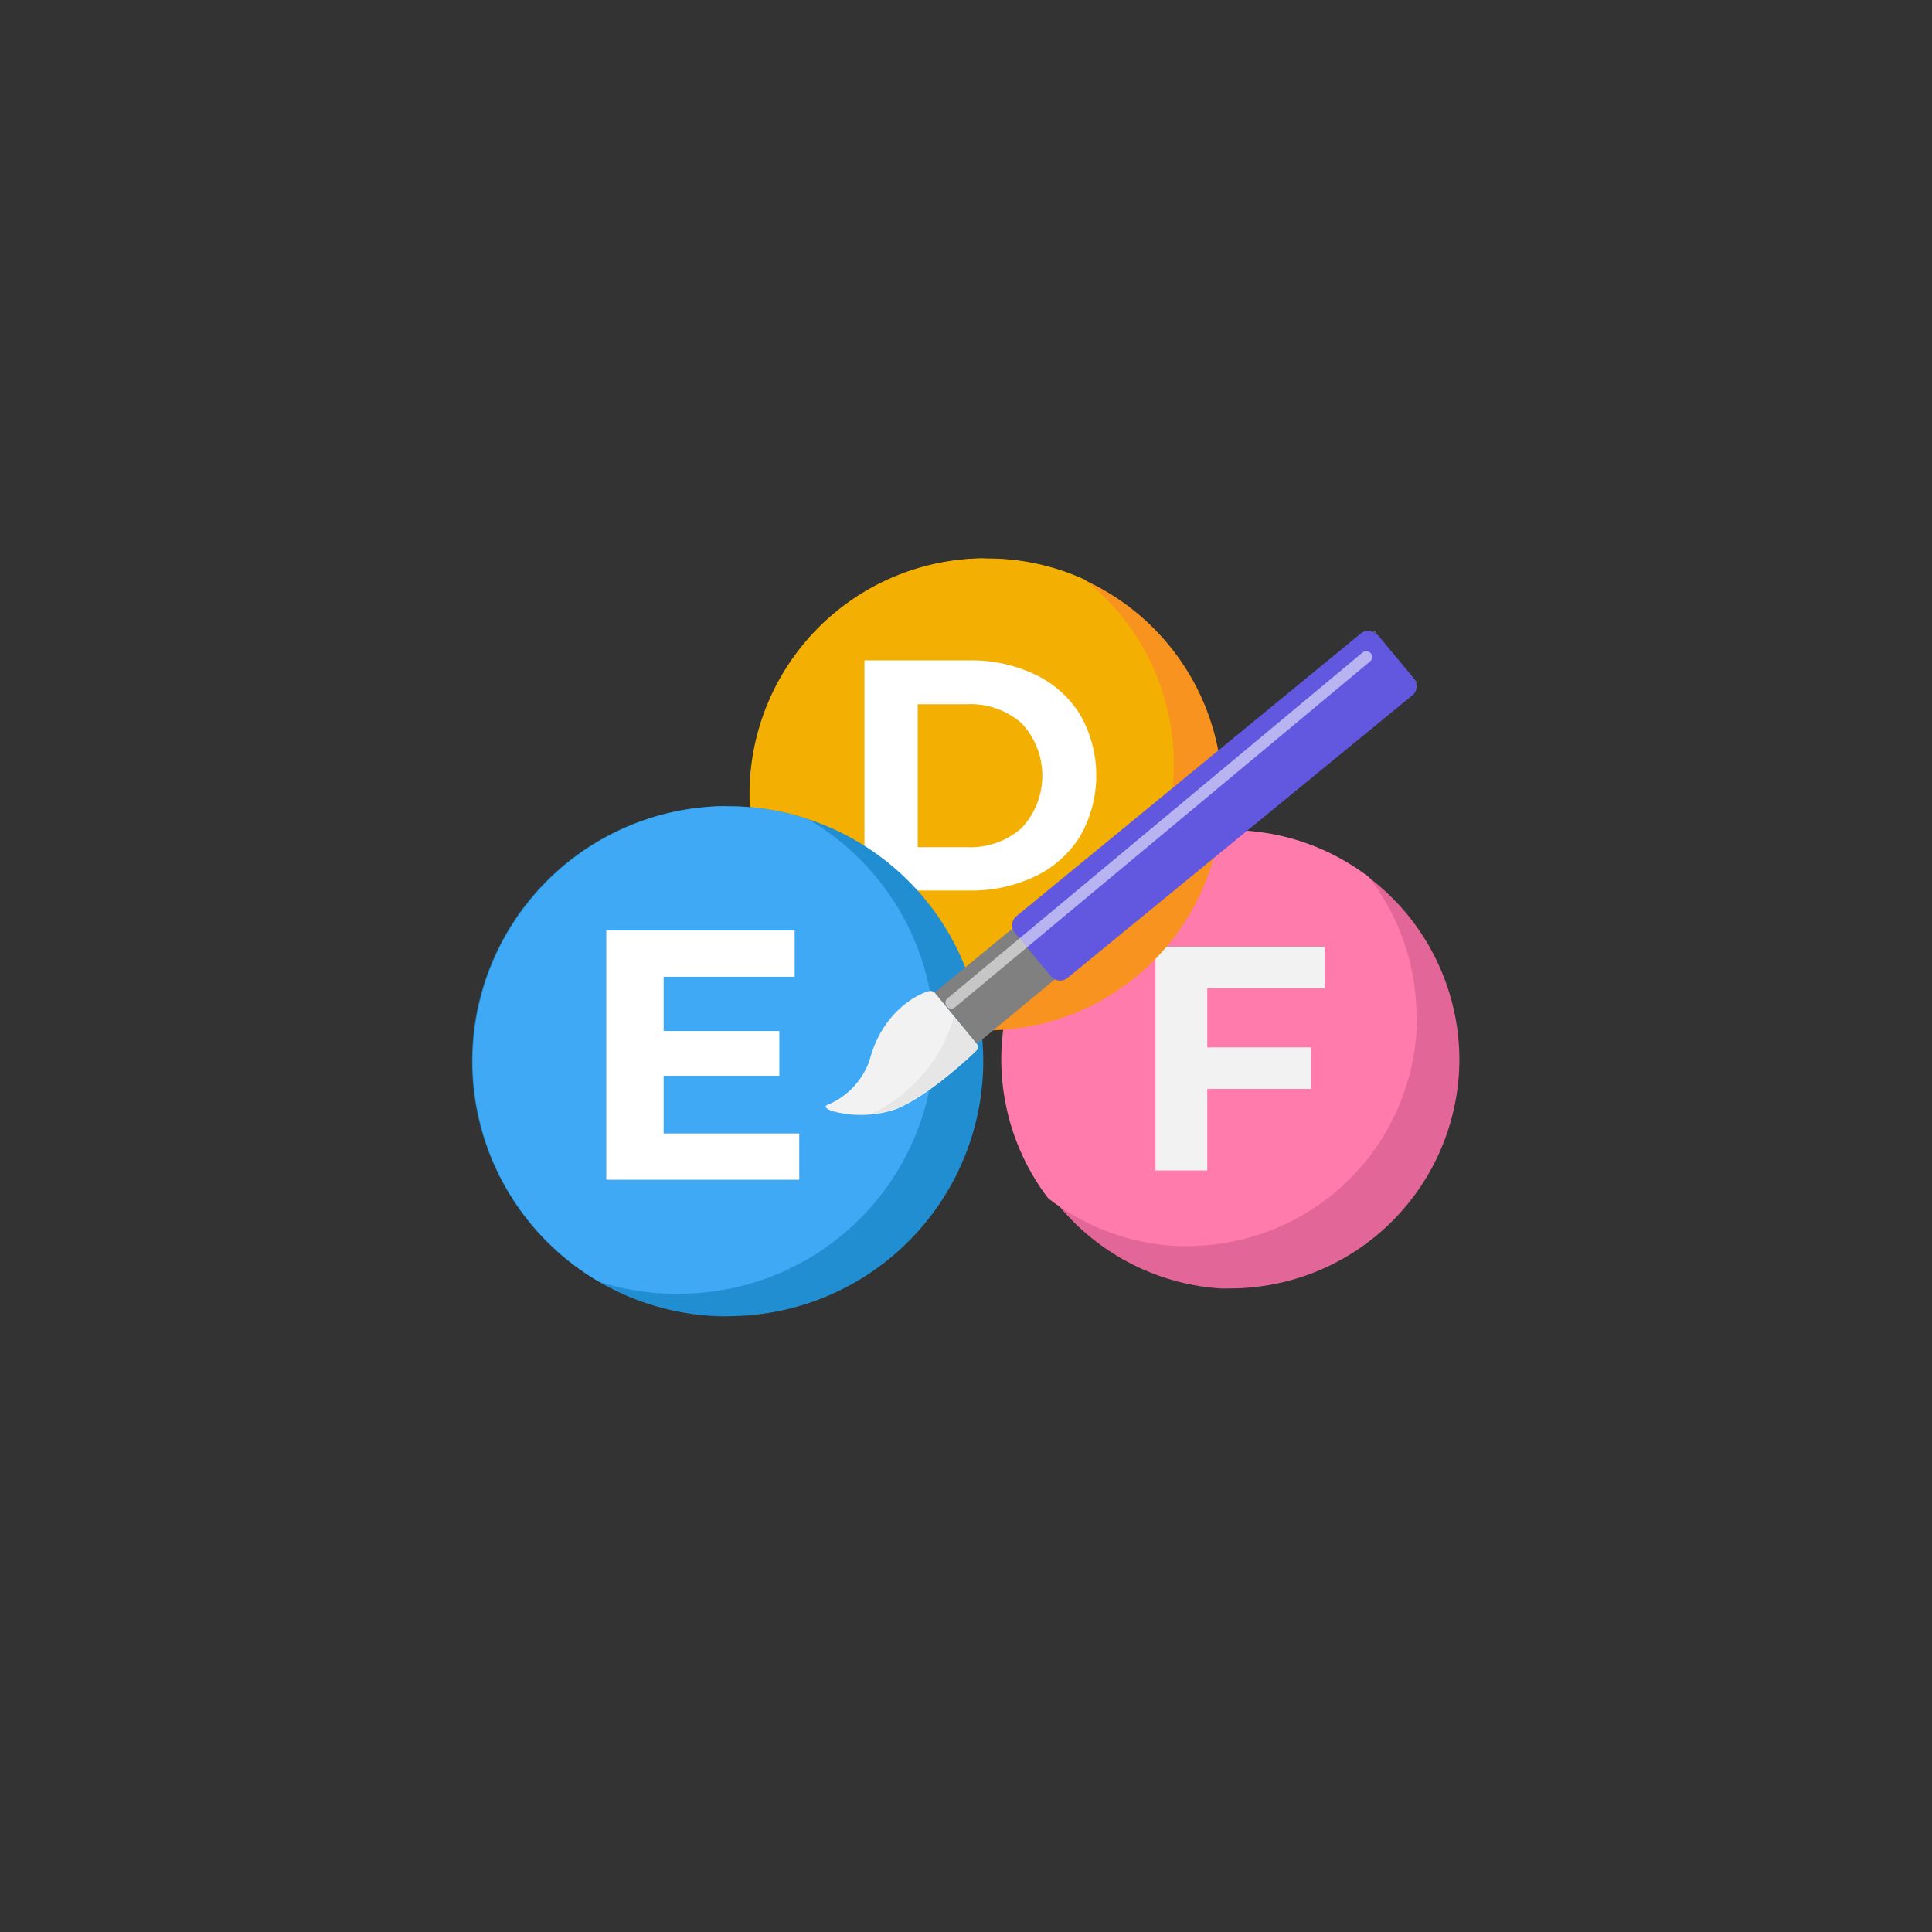 <svg id="Layer_1" data-name="Layer 1" xmlns="http://www.w3.org/2000/svg" viewBox="0 0 160 160"><rect x="0" y="0" width="160" height="160" fill="#333333" stroke="none"/><defs><style>.cls-1{fill:#e26698;}.cls-2{fill:#ff7bac;}.cls-3{fill:#f2f2f2;}.cls-4{fill:#f7931e;}.cls-5{fill:#f4af03;}.cls-6{fill:#fff;}.cls-7{fill:#208ed1;}.cls-8{fill:#3fa9f5;}.cls-9{fill:gray;}.cls-10{fill:#6258e0;}.cls-11{fill:#e6e6e6;}.cls-12{fill:#c6c6c6;}.cls-13{fill:#b8b4f1;}</style></defs><title>Artboard 98</title><path class="cls-1" d="M120.86,87.7a19,19,0,0,1-19,19,7.58,7.58,0,0,1-.83,0,19,19,0,0,1,0-37.91,7.58,7.58,0,0,1,.83,0,19,19,0,0,1,19,19"/><path class="cls-2" d="M117.35,84.19a19,19,0,0,1-19,19,7.58,7.58,0,0,1-.83,0A18.86,18.86,0,0,1,86.8,99.23,19,19,0,0,1,101,68.75a7.58,7.58,0,0,1,.83,0,18.83,18.83,0,0,1,11.53,3.89,18.86,18.86,0,0,1,3.95,11.58"/><polygon class="cls-3" points="99.98 81.84 99.98 86.74 108.56 86.74 108.56 90.18 99.98 90.18 99.98 96.93 95.69 96.93 95.69 78.4 109.7 78.4 109.7 81.84 99.98 81.84"/><path class="cls-4" d="M101.24,65.77A19.57,19.57,0,0,1,81.67,85.33c-.28,0-.56,0-.86,0a19.55,19.55,0,0,1,0-39.06,8.43,8.43,0,0,1,.86,0,19.56,19.56,0,0,1,19.57,19.55"/><path class="cls-5" d="M97.21,63.3A19.56,19.56,0,0,1,77.64,82.86a8.33,8.33,0,0,1-.86,0,19.53,19.53,0,0,1-7.25-1.73A19.54,19.54,0,0,1,80.81,46.25a8.43,8.43,0,0,1,.86,0A19.36,19.36,0,0,1,89.83,48a19.48,19.48,0,0,1,7.38,15.3"/><path class="cls-6" d="M71.59,54.69h8.68a12.18,12.18,0,0,1,5.49,1.19,8.79,8.79,0,0,1,3.71,3.34,10.14,10.14,0,0,1,0,10,8.85,8.85,0,0,1-3.71,3.34,12.18,12.18,0,0,1-5.49,1.19H71.59Zm8.46,15.47a6.4,6.4,0,0,0,4.57-1.6,6.35,6.35,0,0,0,0-8.65,6.44,6.44,0,0,0-4.57-1.59H76V70.16Z"/><path class="cls-7" d="M81.43,87.85A21.14,21.14,0,0,1,60.3,109a8.24,8.24,0,0,1-.87,0,21.13,21.13,0,0,1,0-42.23,8.24,8.24,0,0,1,.87,0,20.75,20.75,0,0,1,6.63,1.07,21.14,21.14,0,0,1,14.5,20.08"/><path class="cls-8" d="M77.4,86a21.15,21.15,0,0,1-21.14,21.14,8.43,8.43,0,0,1-.87,0,20.88,20.88,0,0,1-5.79-1,21.14,21.14,0,0,1,9.83-39.36,8.24,8.24,0,0,1,.87,0,20.75,20.75,0,0,1,6.63,1.07A21.14,21.14,0,0,1,77.4,86Z"/><polygon class="cls-6" points="66.19 93.87 66.19 97.7 50.21 97.7 50.21 77.06 65.81 77.06 65.81 80.89 54.96 80.89 54.96 85.38 64.54 85.38 64.54 89.09 54.96 89.09 54.96 93.87 66.19 93.87"/><path class="cls-9" d="M87.39,81.08,81,86.36l-.14.06-3.45-4.2.1-.11,6.42-5.28a.91.91,0,0,0,.19.38l3,3.61a.87.87,0,0,0,.35.26"/><path class="cls-9" d="M113.83,52.26l.27.32a.94.94,0,0,0-.34-.26Z"/><path class="cls-9" d="M117.24,56.58a.82.82,0,0,0-.18-.39l.27.32Z"/><path class="cls-10" d="M114.1,52.58l3,3.61a.82.82,0,0,1,.18.39.94.94,0,0,1-.31,1L88.39,81a.94.94,0,0,1-1,.12.87.87,0,0,1-.35-.26l-3-3.61a.91.91,0,0,1-.19-.38,1,1,0,0,1,.33-1l28.53-23.42a1,1,0,0,1,1.35.13"/><path class="cls-3" d="M80.86,87c-.17.19-3.84,3.72-6.66,4.86a9.13,9.13,0,0,1-5.3.15c-.4-.16-.72-.35-.39-.5A6.23,6.23,0,0,0,72,87.85c1.19-4.54,4.61-5.71,4.9-5.76a.56.56,0,0,1,.47.07l3.51,4.28a.36.36,0,0,1,0,.51"/><path class="cls-11" d="M80.84,86.44,79,84.22a12.81,12.81,0,0,1-6.8,8,7.23,7.23,0,0,0,2-.45C77,90.67,80.69,87.14,80.86,87A.37.37,0,0,0,80.84,86.44Z"/><path class="cls-12" d="M84.47,77.68l-6,5a.49.49,0,0,0-.06.68.45.45,0,0,0,.37.17.45.45,0,0,0,.31-.11l6-5-.61-.75"/><path class="cls-13" d="M113.15,53.93a.51.51,0,0,0-.31.11L84.47,77.68l.61.75,28.38-23.65a.49.49,0,0,0,.06-.68.5.5,0,0,0-.37-.17"/></svg>